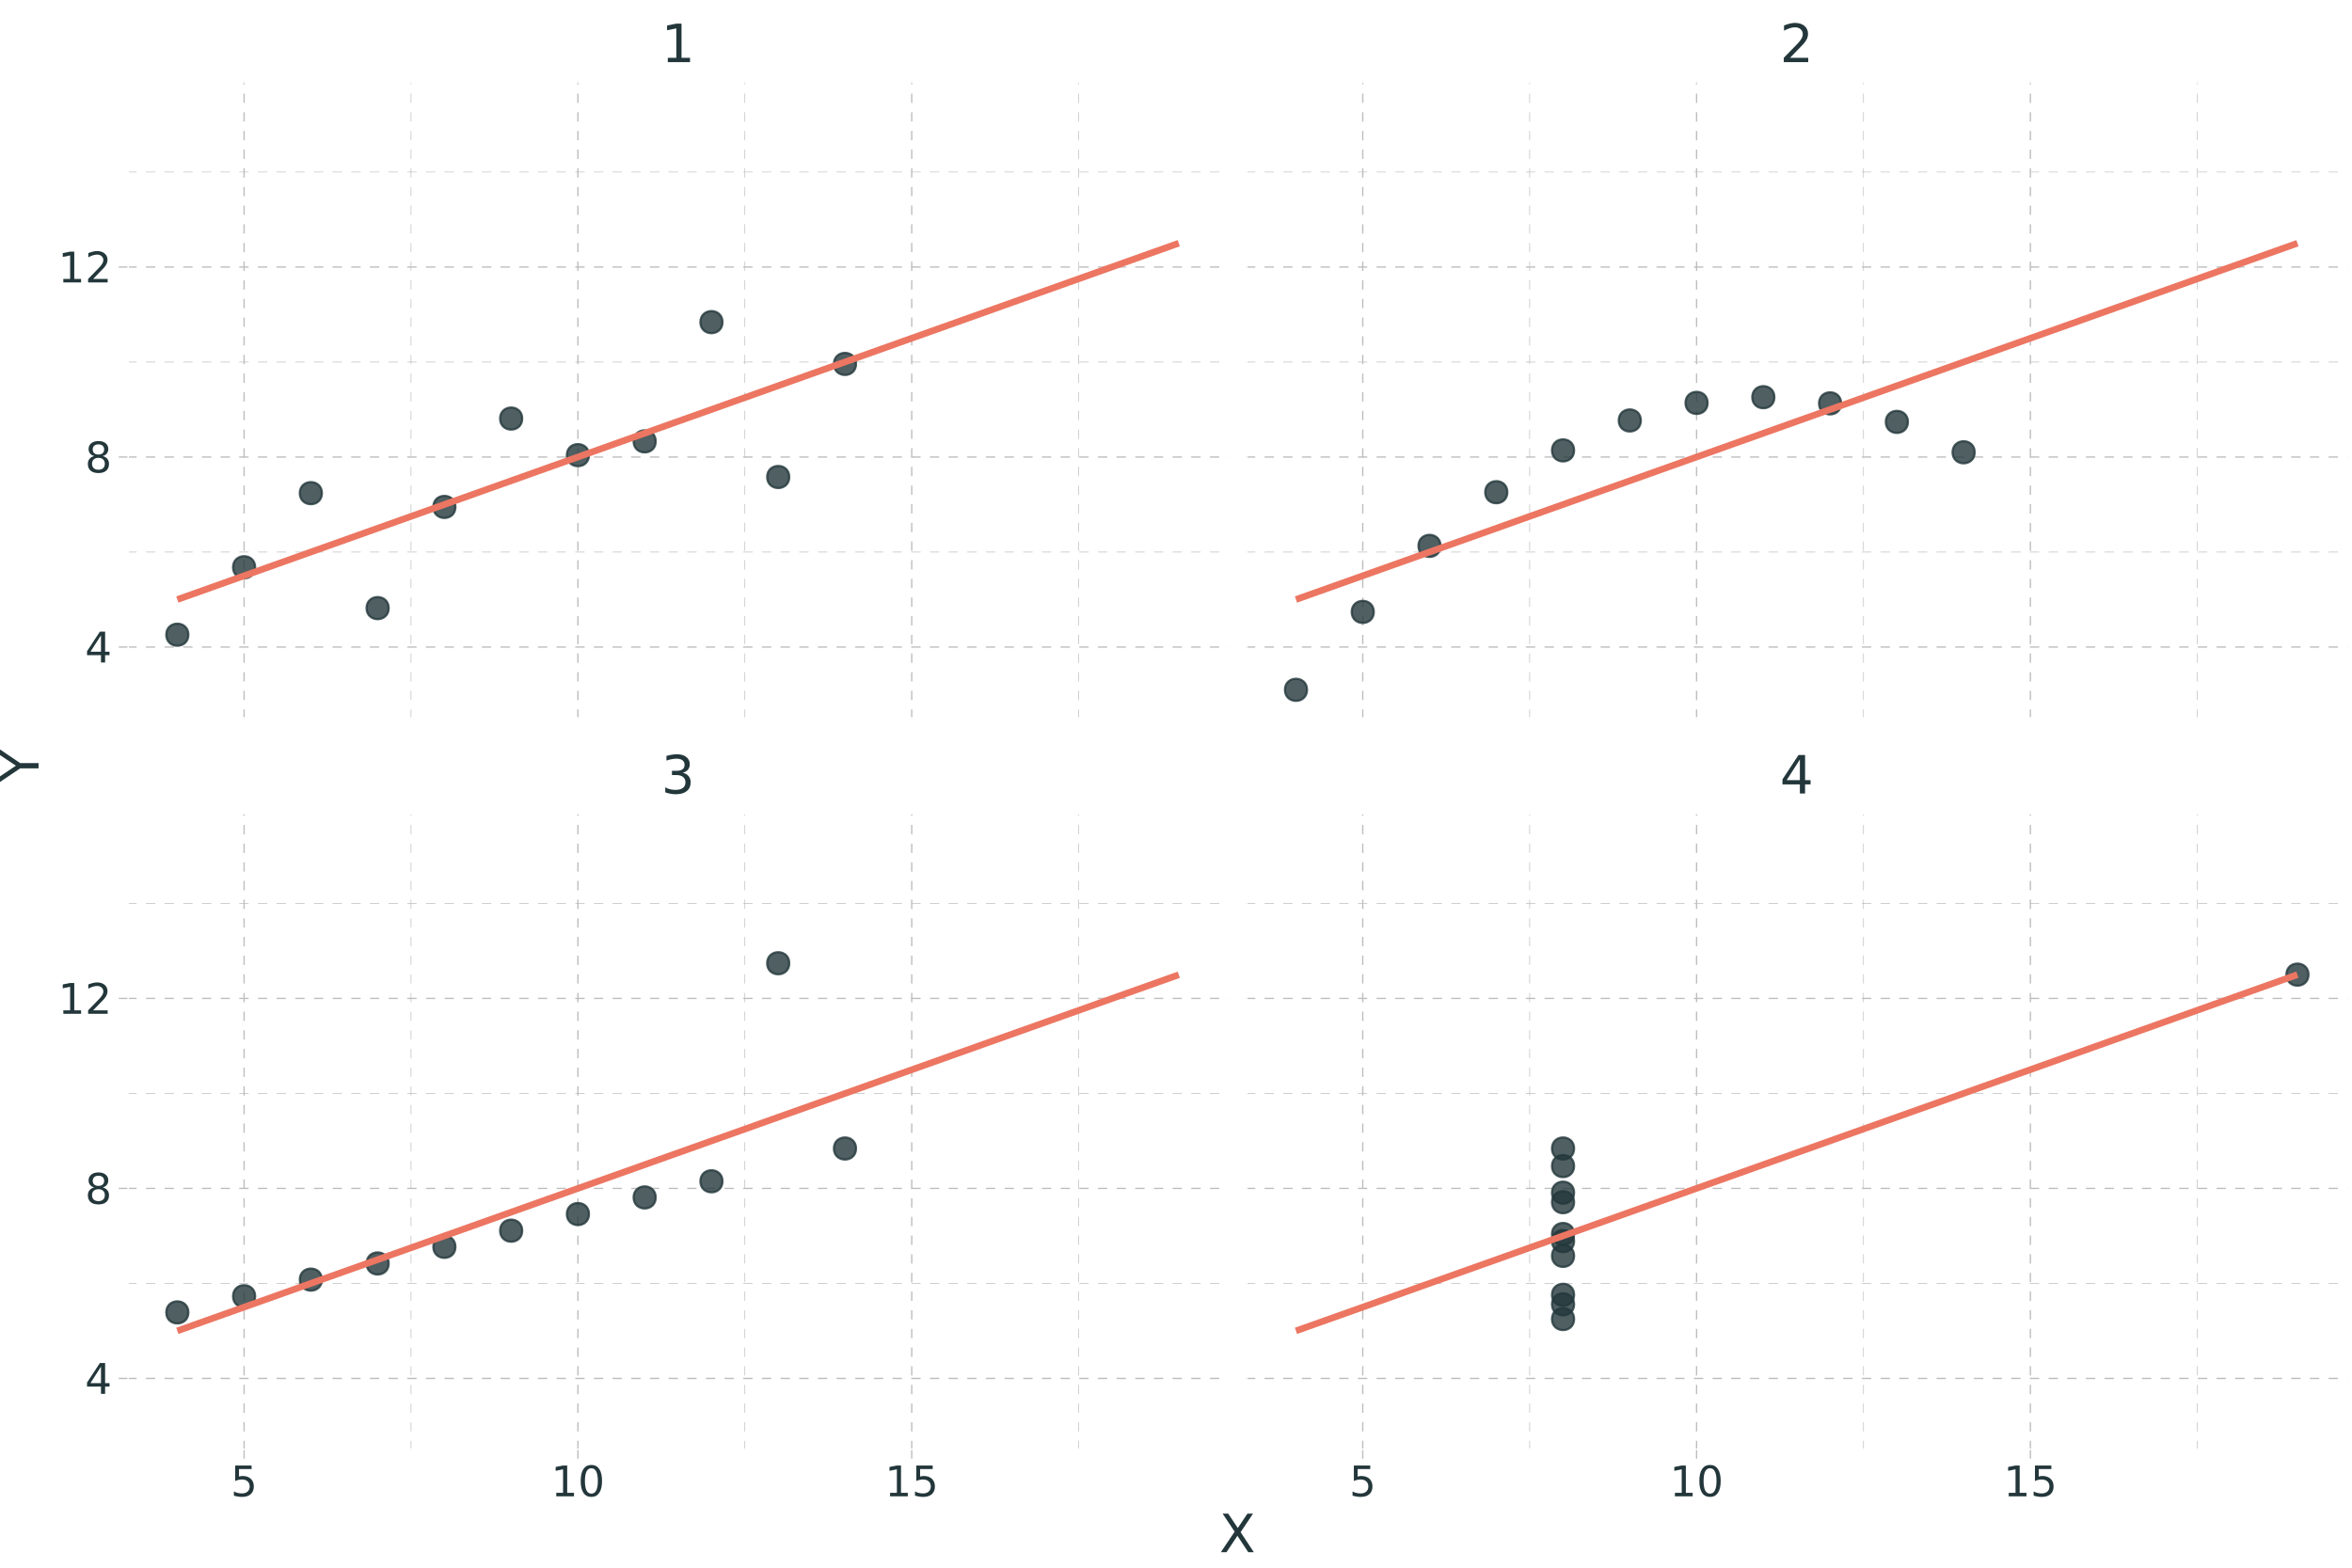 <?xml version="1.0" encoding="UTF-8"?>
<svg xmlns="http://www.w3.org/2000/svg" xmlns:xlink="http://www.w3.org/1999/xlink" width="756pt" height="504pt" viewBox="0 0 756 504" version="1.1">
<defs>
<g>
<symbol overflow="visible" id="glyph0-0">
<path style="stroke:none;" d="M 0.844 3 L 0.844 -11.984 L 9.344 -11.984 L 9.344 3 Z M 1.797 2.062 L 8.406 2.062 L 8.406 -11.031 L 1.797 -11.031 Z M 1.797 2.062 "/>
</symbol>
<symbol overflow="visible" id="glyph0-1">
<path style="stroke:none;" d="M 6.891 -6.688 C 7.703 -6.508 8.332 -6.148 8.781 -5.609 C 9.227 -5.066 9.453 -4.398 9.453 -3.609 C 9.453 -2.379 9.031 -1.43 8.188 -0.766 C 7.352 -0.098 6.16 0.234 4.609 0.234 C 4.086 0.234 3.551 0.18 3 0.078 C 2.445 -0.016 1.879 -0.164 1.297 -0.375 L 1.297 -2 C 1.766 -1.719 2.273 -1.508 2.828 -1.375 C 3.379 -1.238 3.957 -1.172 4.562 -1.172 C 5.613 -1.172 6.41 -1.379 6.953 -1.797 C 7.504 -2.211 7.781 -2.816 7.781 -3.609 C 7.781 -4.336 7.523 -4.906 7.016 -5.312 C 6.504 -5.727 5.789 -5.938 4.875 -5.938 L 3.438 -5.938 L 3.438 -7.312 L 4.953 -7.312 C 5.773 -7.312 6.406 -7.473 6.844 -7.797 C 7.281 -8.129 7.5 -8.609 7.5 -9.234 C 7.5 -9.867 7.27 -10.352 6.812 -10.688 C 6.363 -11.031 5.719 -11.203 4.875 -11.203 C 4.414 -11.203 3.922 -11.148 3.391 -11.047 C 2.867 -10.953 2.297 -10.801 1.672 -10.594 L 1.672 -12.094 C 2.305 -12.27 2.898 -12.398 3.453 -12.484 C 4.016 -12.578 4.539 -12.625 5.031 -12.625 C 6.301 -12.625 7.305 -12.332 8.047 -11.75 C 8.797 -11.164 9.172 -10.383 9.172 -9.406 C 9.172 -8.719 8.973 -8.133 8.578 -7.656 C 8.18 -7.188 7.617 -6.863 6.891 -6.688 Z M 6.891 -6.688 "/>
</symbol>
<symbol overflow="visible" id="glyph0-2">
<path style="stroke:none;" d="M 6.422 -10.938 L 2.188 -4.312 L 6.422 -4.312 Z M 5.984 -12.391 L 8.094 -12.391 L 8.094 -4.312 L 9.859 -4.312 L 9.859 -2.922 L 8.094 -2.922 L 8.094 0 L 6.422 0 L 6.422 -2.922 L 0.828 -2.922 L 0.828 -4.547 Z M 5.984 -12.391 "/>
</symbol>
<symbol overflow="visible" id="glyph0-3">
<path style="stroke:none;" d="M 2.109 -1.406 L 4.844 -1.406 L 4.844 -10.859 L 1.875 -10.266 L 1.875 -11.797 L 4.828 -12.391 L 6.516 -12.391 L 6.516 -1.406 L 9.25 -1.406 L 9.25 0 L 2.109 0 Z M 2.109 -1.406 "/>
</symbol>
<symbol overflow="visible" id="glyph0-4">
<path style="stroke:none;" d="M 3.266 -1.406 L 9.109 -1.406 L 9.109 0 L 1.25 0 L 1.25 -1.406 C 1.883 -2.07 2.75 -2.957 3.844 -4.062 C 4.945 -5.176 5.641 -5.891 5.922 -6.203 C 6.453 -6.805 6.82 -7.316 7.031 -7.734 C 7.25 -8.16 7.359 -8.57 7.359 -8.969 C 7.359 -9.633 7.129 -10.172 6.672 -10.578 C 6.211 -10.992 5.609 -11.203 4.859 -11.203 C 4.336 -11.203 3.785 -11.109 3.203 -10.922 C 2.617 -10.742 1.992 -10.473 1.328 -10.109 L 1.328 -11.797 C 2.004 -12.066 2.633 -12.27 3.219 -12.406 C 3.801 -12.551 4.336 -12.625 4.828 -12.625 C 6.109 -12.625 7.129 -12.301 7.891 -11.656 C 8.66 -11.008 9.047 -10.148 9.047 -9.078 C 9.047 -8.566 8.945 -8.082 8.75 -7.625 C 8.562 -7.176 8.219 -6.641 7.719 -6.016 C 7.582 -5.859 7.141 -5.395 6.391 -4.625 C 5.648 -3.863 4.609 -2.789 3.266 -1.406 Z M 3.266 -1.406 "/>
</symbol>
<symbol overflow="visible" id="glyph0-5">
<path style="stroke:none;" d="M 1.078 -12.391 L 2.875 -12.391 L 5.953 -7.781 L 9.047 -12.391 L 10.844 -12.391 L 6.859 -6.438 L 11.109 0 L 9.312 0 L 5.828 -5.266 L 2.312 0 L 0.5 0 L 4.938 -6.609 Z M 1.078 -12.391 "/>
</symbol>
<symbol overflow="visible" id="glyph1-0">
<path style="stroke:none;" d="M 0.672 2.406 L 0.672 -9.578 L 7.469 -9.578 L 7.469 2.406 Z M 1.438 1.641 L 6.719 1.641 L 6.719 -8.828 L 1.438 -8.828 Z M 1.438 1.641 "/>
</symbol>
<symbol overflow="visible" id="glyph1-1">
<path style="stroke:none;" d="M 1.469 -9.906 L 6.734 -9.906 L 6.734 -8.781 L 2.688 -8.781 L 2.688 -6.359 C 2.883 -6.422 3.082 -6.469 3.281 -6.5 C 3.477 -6.531 3.672 -6.547 3.859 -6.547 C 4.961 -6.547 5.836 -6.242 6.484 -5.641 C 7.129 -5.035 7.453 -4.211 7.453 -3.172 C 7.453 -2.109 7.117 -1.281 6.453 -0.688 C 5.797 -0.102 4.863 0.188 3.656 0.188 C 3.238 0.188 2.812 0.148 2.375 0.078 C 1.945 0.016 1.504 -0.086 1.047 -0.234 L 1.047 -1.578 C 1.441 -1.359 1.852 -1.195 2.281 -1.094 C 2.707 -0.988 3.156 -0.938 3.625 -0.938 C 4.395 -0.938 5.004 -1.133 5.453 -1.531 C 5.898 -1.938 6.125 -2.484 6.125 -3.172 C 6.125 -3.867 5.898 -4.414 5.453 -4.812 C 5.004 -5.219 4.395 -5.422 3.625 -5.422 C 3.27 -5.422 2.914 -5.379 2.562 -5.297 C 2.207 -5.223 1.844 -5.102 1.469 -4.938 Z M 1.469 -9.906 "/>
</symbol>
<symbol overflow="visible" id="glyph1-2">
<path style="stroke:none;" d="M 1.688 -1.125 L 3.875 -1.125 L 3.875 -8.688 L 1.5 -8.203 L 1.5 -9.438 L 3.859 -9.906 L 5.203 -9.906 L 5.203 -1.125 L 7.391 -1.125 L 7.391 0 L 1.688 0 Z M 1.688 -1.125 "/>
</symbol>
<symbol overflow="visible" id="glyph1-3">
<path style="stroke:none;" d="M 4.328 -9.031 C 3.629 -9.031 3.109 -8.688 2.766 -8 C 2.422 -7.32 2.25 -6.301 2.25 -4.938 C 2.25 -3.582 2.422 -2.566 2.766 -1.891 C 3.109 -1.211 3.629 -0.875 4.328 -0.875 C 5.016 -0.875 5.531 -1.211 5.875 -1.891 C 6.227 -2.566 6.406 -3.582 6.406 -4.938 C 6.406 -6.301 6.227 -7.32 5.875 -8 C 5.531 -8.688 5.016 -9.031 4.328 -9.031 Z M 4.328 -10.094 C 5.43 -10.094 6.273 -9.648 6.859 -8.766 C 7.453 -7.891 7.75 -6.613 7.75 -4.938 C 7.75 -3.27 7.453 -2 6.859 -1.125 C 6.273 -0.25 5.43 0.188 4.328 0.188 C 3.211 0.188 2.359 -0.25 1.766 -1.125 C 1.18 -2 0.891 -3.27 0.891 -4.938 C 0.891 -6.613 1.18 -7.891 1.766 -8.766 C 2.359 -9.648 3.211 -10.094 4.328 -10.094 Z M 4.328 -10.094 "/>
</symbol>
<symbol overflow="visible" id="glyph1-4">
<path style="stroke:none;" d="M 5.141 -8.734 L 1.75 -3.453 L 5.141 -3.453 Z M 4.781 -9.906 L 6.469 -9.906 L 6.469 -3.453 L 7.891 -3.453 L 7.891 -2.344 L 6.469 -2.344 L 6.469 0 L 5.141 0 L 5.141 -2.344 L 0.656 -2.344 L 0.656 -3.625 Z M 4.781 -9.906 "/>
</symbol>
<symbol overflow="visible" id="glyph1-5">
<path style="stroke:none;" d="M 4.328 -4.703 C 3.68 -4.703 3.176 -4.531 2.812 -4.188 C 2.445 -3.852 2.266 -3.383 2.266 -2.781 C 2.266 -2.188 2.445 -1.719 2.812 -1.375 C 3.176 -1.039 3.68 -0.875 4.328 -0.875 C 4.961 -0.875 5.461 -1.039 5.828 -1.375 C 6.191 -1.719 6.375 -2.188 6.375 -2.781 C 6.375 -3.383 6.191 -3.852 5.828 -4.188 C 5.461 -4.531 4.961 -4.703 4.328 -4.703 Z M 2.984 -5.281 C 2.41 -5.414 1.961 -5.68 1.641 -6.078 C 1.316 -6.473 1.156 -6.953 1.156 -7.516 C 1.156 -8.305 1.438 -8.93 2 -9.391 C 2.562 -9.859 3.336 -10.094 4.328 -10.094 C 5.305 -10.094 6.078 -9.859 6.641 -9.391 C 7.203 -8.93 7.484 -8.305 7.484 -7.516 C 7.484 -6.953 7.32 -6.473 7 -6.078 C 6.688 -5.68 6.242 -5.414 5.672 -5.281 C 6.316 -5.125 6.816 -4.828 7.172 -4.391 C 7.535 -3.953 7.719 -3.414 7.719 -2.781 C 7.719 -1.82 7.422 -1.086 6.828 -0.578 C 6.242 -0.066 5.41 0.188 4.328 0.188 C 3.234 0.188 2.391 -0.066 1.797 -0.578 C 1.211 -1.086 0.922 -1.82 0.922 -2.781 C 0.922 -3.414 1.102 -3.953 1.469 -4.391 C 1.832 -4.828 2.336 -5.125 2.984 -5.281 Z M 2.484 -7.391 C 2.484 -6.879 2.645 -6.477 2.969 -6.188 C 3.289 -5.906 3.742 -5.766 4.328 -5.766 C 4.898 -5.766 5.348 -5.906 5.672 -6.188 C 5.992 -6.477 6.156 -6.879 6.156 -7.391 C 6.156 -7.91 5.992 -8.312 5.672 -8.594 C 5.348 -8.883 4.898 -9.031 4.328 -9.031 C 3.742 -9.031 3.289 -8.883 2.969 -8.594 C 2.645 -8.312 2.484 -7.91 2.484 -7.391 Z M 2.484 -7.391 "/>
</symbol>
<symbol overflow="visible" id="glyph1-6">
<path style="stroke:none;" d="M 2.609 -1.125 L 7.281 -1.125 L 7.281 0 L 1 0 L 1 -1.125 C 1.508 -1.656 2.203 -2.363 3.078 -3.25 C 3.953 -4.133 4.504 -4.707 4.734 -4.969 C 5.16 -5.445 5.457 -5.852 5.625 -6.188 C 5.801 -6.52 5.891 -6.848 5.891 -7.172 C 5.891 -7.703 5.703 -8.129 5.328 -8.453 C 4.961 -8.785 4.484 -8.953 3.891 -8.953 C 3.473 -8.953 3.031 -8.879 2.562 -8.734 C 2.094 -8.586 1.594 -8.367 1.062 -8.078 L 1.062 -9.438 C 1.602 -9.645 2.109 -9.805 2.578 -9.922 C 3.047 -10.035 3.473 -10.094 3.859 -10.094 C 4.891 -10.094 5.707 -9.832 6.312 -9.312 C 6.926 -8.801 7.234 -8.117 7.234 -7.266 C 7.234 -6.859 7.156 -6.473 7 -6.109 C 6.852 -5.742 6.578 -5.312 6.172 -4.812 C 6.055 -4.688 5.703 -4.316 5.109 -3.703 C 4.523 -3.086 3.691 -2.227 2.609 -1.125 Z M 2.609 -1.125 "/>
</symbol>
<symbol overflow="visible" id="glyph2-0">
<path style="stroke:none;" d="M 3 -0.844 L -11.984 -0.844 L -11.984 -9.344 L 3 -9.344 Z M 2.062 -1.797 L 2.062 -8.406 L -11.031 -8.406 L -11.031 -1.797 Z M 2.062 -1.797 "/>
</symbol>
<symbol overflow="visible" id="glyph2-1">
<path style="stroke:none;" d="M -12.391 0.031 L -12.391 -1.766 L -7.297 -5.203 L -12.391 -8.609 L -12.391 -10.422 L -5.906 -6.031 L 0 -6.031 L 0 -4.344 L -5.906 -4.344 Z M -12.391 0.031 "/>
</symbol>
</g>
<clipPath id="clip1">
  <path d="M 40.906 26.137 L 394.992 26.137 L 394.992 231.09 L 40.906 231.09 Z M 40.906 26.137 "/>
</clipPath>
<clipPath id="clip2">
  <path d="M 40.906 177 L 394.992 177 L 394.992 178 L 40.906 178 Z M 40.906 177 "/>
</clipPath>
<clipPath id="clip3">
  <path d="M 40.906 116 L 394.992 116 L 394.992 117 L 40.906 117 Z M 40.906 116 "/>
</clipPath>
<clipPath id="clip4">
  <path d="M 40.906 55 L 394.992 55 L 394.992 56 L 40.906 56 Z M 40.906 55 "/>
</clipPath>
<clipPath id="clip5">
  <path d="M 132 26.137 L 133 26.137 L 133 231.09 L 132 231.09 Z M 132 26.137 "/>
</clipPath>
<clipPath id="clip6">
  <path d="M 239 26.137 L 240 26.137 L 240 231.09 L 239 231.09 Z M 239 26.137 "/>
</clipPath>
<clipPath id="clip7">
  <path d="M 346 26.137 L 347 26.137 L 347 231.09 L 346 231.09 Z M 346 26.137 "/>
</clipPath>
<clipPath id="clip8">
  <path d="M 40.906 207 L 394.992 207 L 394.992 209 L 40.906 209 Z M 40.906 207 "/>
</clipPath>
<clipPath id="clip9">
  <path d="M 40.906 146 L 394.992 146 L 394.992 148 L 40.906 148 Z M 40.906 146 "/>
</clipPath>
<clipPath id="clip10">
  <path d="M 40.906 85 L 394.992 85 L 394.992 87 L 40.906 87 Z M 40.906 85 "/>
</clipPath>
<clipPath id="clip11">
  <path d="M 78 26.137 L 79 26.137 L 79 231.09 L 78 231.09 Z M 78 26.137 "/>
</clipPath>
<clipPath id="clip12">
  <path d="M 185 26.137 L 186 26.137 L 186 231.09 L 185 231.09 Z M 185 26.137 "/>
</clipPath>
<clipPath id="clip13">
  <path d="M 292 26.137 L 294 26.137 L 294 231.09 L 292 231.09 Z M 292 26.137 "/>
</clipPath>
<clipPath id="clip14">
  <path d="M 40.906 26.137 L 394.992 26.137 L 394.992 231.09 L 40.906 231.09 Z M 40.906 26.137 "/>
</clipPath>
<clipPath id="clip15">
  <path d="M 40.906 261.266 L 394.992 261.266 L 394.992 466.219 L 40.906 466.219 Z M 40.906 261.266 "/>
</clipPath>
<clipPath id="clip16">
  <path d="M 40.906 412 L 394.992 412 L 394.992 413 L 40.906 413 Z M 40.906 412 "/>
</clipPath>
<clipPath id="clip17">
  <path d="M 40.906 351 L 394.992 351 L 394.992 352 L 40.906 352 Z M 40.906 351 "/>
</clipPath>
<clipPath id="clip18">
  <path d="M 40.906 290 L 394.992 290 L 394.992 291 L 40.906 291 Z M 40.906 290 "/>
</clipPath>
<clipPath id="clip19">
  <path d="M 132 261.266 L 133 261.266 L 133 466.219 L 132 466.219 Z M 132 261.266 "/>
</clipPath>
<clipPath id="clip20">
  <path d="M 239 261.266 L 240 261.266 L 240 466.219 L 239 466.219 Z M 239 261.266 "/>
</clipPath>
<clipPath id="clip21">
  <path d="M 346 261.266 L 347 261.266 L 347 466.219 L 346 466.219 Z M 346 261.266 "/>
</clipPath>
<clipPath id="clip22">
  <path d="M 40.906 442 L 394.992 442 L 394.992 444 L 40.906 444 Z M 40.906 442 "/>
</clipPath>
<clipPath id="clip23">
  <path d="M 40.906 381 L 394.992 381 L 394.992 383 L 40.906 383 Z M 40.906 381 "/>
</clipPath>
<clipPath id="clip24">
  <path d="M 40.906 320 L 394.992 320 L 394.992 322 L 40.906 322 Z M 40.906 320 "/>
</clipPath>
<clipPath id="clip25">
  <path d="M 78 261.266 L 79 261.266 L 79 466.219 L 78 466.219 Z M 78 261.266 "/>
</clipPath>
<clipPath id="clip26">
  <path d="M 185 261.266 L 186 261.266 L 186 466.219 L 185 466.219 Z M 185 261.266 "/>
</clipPath>
<clipPath id="clip27">
  <path d="M 292 261.266 L 294 261.266 L 294 466.219 L 292 466.219 Z M 292 261.266 "/>
</clipPath>
<clipPath id="clip28">
  <path d="M 40.906 261.266 L 394.992 261.266 L 394.992 466.219 L 40.906 466.219 Z M 40.906 261.266 "/>
</clipPath>
<clipPath id="clip29">
  <path d="M 400.473 26.137 L 754.559 26.137 L 754.559 231.09 L 400.473 231.09 Z M 400.473 26.137 "/>
</clipPath>
<clipPath id="clip30">
  <path d="M 400.473 177 L 754.559 177 L 754.559 178 L 400.473 178 Z M 400.473 177 "/>
</clipPath>
<clipPath id="clip31">
  <path d="M 400.473 116 L 754.559 116 L 754.559 117 L 400.473 117 Z M 400.473 116 "/>
</clipPath>
<clipPath id="clip32">
  <path d="M 400.473 55 L 754.559 55 L 754.559 56 L 400.473 56 Z M 400.473 55 "/>
</clipPath>
<clipPath id="clip33">
  <path d="M 491 26.137 L 492 26.137 L 492 231.09 L 491 231.09 Z M 491 26.137 "/>
</clipPath>
<clipPath id="clip34">
  <path d="M 598 26.137 L 600 26.137 L 600 231.09 L 598 231.09 Z M 598 26.137 "/>
</clipPath>
<clipPath id="clip35">
  <path d="M 706 26.137 L 707 26.137 L 707 231.09 L 706 231.09 Z M 706 26.137 "/>
</clipPath>
<clipPath id="clip36">
  <path d="M 400.473 207 L 754.559 207 L 754.559 209 L 400.473 209 Z M 400.473 207 "/>
</clipPath>
<clipPath id="clip37">
  <path d="M 400.473 146 L 754.559 146 L 754.559 148 L 400.473 148 Z M 400.473 146 "/>
</clipPath>
<clipPath id="clip38">
  <path d="M 400.473 85 L 754.559 85 L 754.559 87 L 400.473 87 Z M 400.473 85 "/>
</clipPath>
<clipPath id="clip39">
  <path d="M 437 26.137 L 439 26.137 L 439 231.09 L 437 231.09 Z M 437 26.137 "/>
</clipPath>
<clipPath id="clip40">
  <path d="M 545 26.137 L 546 26.137 L 546 231.09 L 545 231.09 Z M 545 26.137 "/>
</clipPath>
<clipPath id="clip41">
  <path d="M 652 26.137 L 653 26.137 L 653 231.09 L 652 231.09 Z M 652 26.137 "/>
</clipPath>
<clipPath id="clip42">
  <path d="M 400.473 26.137 L 754.559 26.137 L 754.559 231.09 L 400.473 231.09 Z M 400.473 26.137 "/>
</clipPath>
<clipPath id="clip43">
  <path d="M 400.473 261.266 L 754.559 261.266 L 754.559 466.219 L 400.473 466.219 Z M 400.473 261.266 "/>
</clipPath>
<clipPath id="clip44">
  <path d="M 400.473 412 L 754.559 412 L 754.559 413 L 400.473 413 Z M 400.473 412 "/>
</clipPath>
<clipPath id="clip45">
  <path d="M 400.473 351 L 754.559 351 L 754.559 352 L 400.473 352 Z M 400.473 351 "/>
</clipPath>
<clipPath id="clip46">
  <path d="M 400.473 290 L 754.559 290 L 754.559 291 L 400.473 291 Z M 400.473 290 "/>
</clipPath>
<clipPath id="clip47">
  <path d="M 491 261.266 L 492 261.266 L 492 466.219 L 491 466.219 Z M 491 261.266 "/>
</clipPath>
<clipPath id="clip48">
  <path d="M 598 261.266 L 600 261.266 L 600 466.219 L 598 466.219 Z M 598 261.266 "/>
</clipPath>
<clipPath id="clip49">
  <path d="M 706 261.266 L 707 261.266 L 707 466.219 L 706 466.219 Z M 706 261.266 "/>
</clipPath>
<clipPath id="clip50">
  <path d="M 400.473 442 L 754.559 442 L 754.559 444 L 400.473 444 Z M 400.473 442 "/>
</clipPath>
<clipPath id="clip51">
  <path d="M 400.473 381 L 754.559 381 L 754.559 383 L 400.473 383 Z M 400.473 381 "/>
</clipPath>
<clipPath id="clip52">
  <path d="M 400.473 320 L 754.559 320 L 754.559 322 L 400.473 322 Z M 400.473 320 "/>
</clipPath>
<clipPath id="clip53">
  <path d="M 437 261.266 L 439 261.266 L 439 466.219 L 437 466.219 Z M 437 261.266 "/>
</clipPath>
<clipPath id="clip54">
  <path d="M 545 261.266 L 546 261.266 L 546 466.219 L 545 466.219 Z M 545 261.266 "/>
</clipPath>
<clipPath id="clip55">
  <path d="M 652 261.266 L 653 261.266 L 653 466.219 L 652 466.219 Z M 652 261.266 "/>
</clipPath>
<clipPath id="clip56">
  <path d="M 400.473 261.266 L 754.559 261.266 L 754.559 466.219 L 400.473 466.219 Z M 400.473 261.266 "/>
</clipPath>
</defs>
<g id="surface164">
<rect x="0" y="0" width="756" height="504" style="fill:rgb(100%,100%,100%);fill-opacity:1;stroke:none;"/>
<rect x="0" y="0" width="756" height="504" style="fill:rgb(100%,100%,100%);fill-opacity:1;stroke:none;"/>
<g clip-path="url(#clip1)" clip-rule="nonzero">
<path style="fill:none;stroke-width:1.067;stroke-linecap:round;stroke-linejoin:round;stroke:rgb(100%,100%,100%);stroke-opacity:1;stroke-miterlimit:10;" d="M 40.906 231.09 L 394.992 231.09 L 394.992 26.137 L 40.906 26.137 Z M 40.906 231.09 "/>
</g>
<g clip-path="url(#clip2)" clip-rule="nonzero">
<path style="fill:none;stroke-width:0.213;stroke-linecap:butt;stroke-linejoin:round;stroke:rgb(74.51%,74.51%,74.51%);stroke-opacity:1;stroke-dasharray:3,3;stroke-miterlimit:10;" d="M 40.906 177.48 L 394.992 177.48 "/>
</g>
<g clip-path="url(#clip3)" clip-rule="nonzero">
<path style="fill:none;stroke-width:0.213;stroke-linecap:butt;stroke-linejoin:round;stroke:rgb(74.51%,74.51%,74.51%);stroke-opacity:1;stroke-dasharray:3,3;stroke-miterlimit:10;" d="M 40.906 116.391 L 394.992 116.391 "/>
</g>
<g clip-path="url(#clip4)" clip-rule="nonzero">
<path style="fill:none;stroke-width:0.213;stroke-linecap:butt;stroke-linejoin:round;stroke:rgb(74.51%,74.51%,74.51%);stroke-opacity:1;stroke-dasharray:3,3;stroke-miterlimit:10;" d="M 40.906 55.301 L 394.992 55.301 "/>
</g>
<g clip-path="url(#clip5)" clip-rule="nonzero">
<path style="fill:none;stroke-width:0.213;stroke-linecap:butt;stroke-linejoin:round;stroke:rgb(74.51%,74.51%,74.51%);stroke-opacity:1;stroke-dasharray:3,3;stroke-miterlimit:10;" d="M 132.109 231.09 L 132.109 26.137 "/>
</g>
<g clip-path="url(#clip6)" clip-rule="nonzero">
<path style="fill:none;stroke-width:0.213;stroke-linecap:butt;stroke-linejoin:round;stroke:rgb(74.51%,74.51%,74.51%);stroke-opacity:1;stroke-dasharray:3,3;stroke-miterlimit:10;" d="M 239.41 231.09 L 239.41 26.137 "/>
</g>
<g clip-path="url(#clip7)" clip-rule="nonzero">
<path style="fill:none;stroke-width:0.213;stroke-linecap:butt;stroke-linejoin:round;stroke:rgb(74.51%,74.51%,74.51%);stroke-opacity:1;stroke-dasharray:3,3;stroke-miterlimit:10;" d="M 346.707 231.09 L 346.707 26.137 "/>
</g>
<g clip-path="url(#clip8)" clip-rule="nonzero">
<path style="fill:none;stroke-width:0.427;stroke-linecap:butt;stroke-linejoin:round;stroke:rgb(74.51%,74.51%,74.51%);stroke-opacity:1;stroke-dasharray:3,3;stroke-miterlimit:10;" d="M 40.906 208.027 L 394.992 208.027 "/>
</g>
<g clip-path="url(#clip9)" clip-rule="nonzero">
<path style="fill:none;stroke-width:0.427;stroke-linecap:butt;stroke-linejoin:round;stroke:rgb(74.51%,74.51%,74.51%);stroke-opacity:1;stroke-dasharray:3,3;stroke-miterlimit:10;" d="M 40.906 146.938 L 394.992 146.938 "/>
</g>
<g clip-path="url(#clip10)" clip-rule="nonzero">
<path style="fill:none;stroke-width:0.427;stroke-linecap:butt;stroke-linejoin:round;stroke:rgb(74.51%,74.51%,74.51%);stroke-opacity:1;stroke-dasharray:3,3;stroke-miterlimit:10;" d="M 40.906 85.848 L 394.992 85.848 "/>
</g>
<g clip-path="url(#clip11)" clip-rule="nonzero">
<path style="fill:none;stroke-width:0.427;stroke-linecap:butt;stroke-linejoin:round;stroke:rgb(74.51%,74.51%,74.51%);stroke-opacity:1;stroke-dasharray:3,3;stroke-miterlimit:10;" d="M 78.461 231.09 L 78.461 26.137 "/>
</g>
<g clip-path="url(#clip12)" clip-rule="nonzero">
<path style="fill:none;stroke-width:0.427;stroke-linecap:butt;stroke-linejoin:round;stroke:rgb(74.51%,74.51%,74.51%);stroke-opacity:1;stroke-dasharray:3,3;stroke-miterlimit:10;" d="M 185.762 231.09 L 185.762 26.137 "/>
</g>
<g clip-path="url(#clip13)" clip-rule="nonzero">
<path style="fill:none;stroke-width:0.427;stroke-linecap:butt;stroke-linejoin:round;stroke:rgb(74.51%,74.51%,74.51%);stroke-opacity:1;stroke-dasharray:3,3;stroke-miterlimit:10;" d="M 293.059 231.09 L 293.059 26.137 "/>
</g>
<path style="fill-rule:nonzero;fill:rgb(13.725%,21.569%,23.137%);fill-opacity:0.8;stroke-width:0.709;stroke-linecap:round;stroke-linejoin:round;stroke:rgb(13.725%,21.569%,23.137%);stroke-opacity:0.8;stroke-miterlimit:10;" d="M 189.316 146.324 C 189.316 151.066 182.203 151.066 182.203 146.324 C 182.203 141.586 189.316 141.586 189.316 146.324 "/>
<path style="fill-rule:nonzero;fill:rgb(13.725%,21.569%,23.137%);fill-opacity:0.8;stroke-width:0.709;stroke-linecap:round;stroke-linejoin:round;stroke:rgb(13.725%,21.569%,23.137%);stroke-opacity:0.8;stroke-miterlimit:10;" d="M 146.395 162.973 C 146.395 167.715 139.285 167.715 139.285 162.973 C 139.285 158.234 146.395 158.234 146.395 162.973 "/>
<path style="fill-rule:nonzero;fill:rgb(13.725%,21.569%,23.137%);fill-opacity:0.8;stroke-width:0.709;stroke-linecap:round;stroke-linejoin:round;stroke:rgb(13.725%,21.569%,23.137%);stroke-opacity:0.8;stroke-miterlimit:10;" d="M 253.695 153.352 C 253.695 158.09 246.586 158.09 246.586 153.352 C 246.586 148.609 253.695 148.609 253.695 153.352 "/>
<path style="fill-rule:nonzero;fill:rgb(13.725%,21.569%,23.137%);fill-opacity:0.8;stroke-width:0.709;stroke-linecap:round;stroke-linejoin:round;stroke:rgb(13.725%,21.569%,23.137%);stroke-opacity:0.8;stroke-miterlimit:10;" d="M 167.855 134.566 C 167.855 139.305 160.746 139.305 160.746 134.566 C 160.746 129.824 167.855 129.824 167.855 134.566 "/>
<path style="fill-rule:nonzero;fill:rgb(13.725%,21.569%,23.137%);fill-opacity:0.8;stroke-width:0.709;stroke-linecap:round;stroke-linejoin:round;stroke:rgb(13.725%,21.569%,23.137%);stroke-opacity:0.8;stroke-miterlimit:10;" d="M 210.773 141.898 C 210.773 146.637 203.664 146.637 203.664 141.898 C 203.664 137.156 210.773 137.156 210.773 141.898 "/>
<path style="fill-rule:nonzero;fill:rgb(13.725%,21.569%,23.137%);fill-opacity:0.8;stroke-width:0.709;stroke-linecap:round;stroke-linejoin:round;stroke:rgb(13.725%,21.569%,23.137%);stroke-opacity:0.8;stroke-miterlimit:10;" d="M 275.156 117.004 C 275.156 121.742 268.043 121.742 268.043 117.004 C 268.043 112.262 275.156 112.262 275.156 117.004 "/>
<path style="fill-rule:nonzero;fill:rgb(13.725%,21.569%,23.137%);fill-opacity:0.8;stroke-width:0.709;stroke-linecap:round;stroke-linejoin:round;stroke:rgb(13.725%,21.569%,23.137%);stroke-opacity:0.8;stroke-miterlimit:10;" d="M 103.477 158.543 C 103.477 163.285 96.363 163.285 96.363 158.543 C 96.363 153.805 103.477 153.805 103.477 158.543 "/>
<path style="fill-rule:nonzero;fill:rgb(13.725%,21.569%,23.137%);fill-opacity:0.8;stroke-width:0.709;stroke-linecap:round;stroke-linejoin:round;stroke:rgb(13.725%,21.569%,23.137%);stroke-opacity:0.8;stroke-miterlimit:10;" d="M 60.555 204.055 C 60.555 208.797 53.445 208.797 53.445 204.055 C 53.445 199.316 60.555 199.316 60.555 204.055 "/>
<path style="fill-rule:nonzero;fill:rgb(13.725%,21.569%,23.137%);fill-opacity:0.8;stroke-width:0.709;stroke-linecap:round;stroke-linejoin:round;stroke:rgb(13.725%,21.569%,23.137%);stroke-opacity:0.8;stroke-miterlimit:10;" d="M 232.234 103.562 C 232.234 108.305 225.125 108.305 225.125 103.562 C 225.125 98.824 232.234 98.824 232.234 103.562 "/>
<path style="fill-rule:nonzero;fill:rgb(13.725%,21.569%,23.137%);fill-opacity:0.8;stroke-width:0.709;stroke-linecap:round;stroke-linejoin:round;stroke:rgb(13.725%,21.569%,23.137%);stroke-opacity:0.8;stroke-miterlimit:10;" d="M 124.938 195.504 C 124.938 200.242 117.824 200.242 117.824 195.504 C 117.824 190.762 124.938 190.762 124.938 195.504 "/>
<path style="fill-rule:nonzero;fill:rgb(13.725%,21.569%,23.137%);fill-opacity:0.8;stroke-width:0.709;stroke-linecap:round;stroke-linejoin:round;stroke:rgb(13.725%,21.569%,23.137%);stroke-opacity:0.8;stroke-miterlimit:10;" d="M 82.016 182.371 C 82.016 187.109 74.906 187.109 74.906 182.371 C 74.906 177.629 82.016 177.629 82.016 182.371 "/>
<path style="fill:none;stroke-width:2.134;stroke-linecap:butt;stroke-linejoin:round;stroke:rgb(92.549%,46.275%,38.431%);stroke-opacity:1;stroke-miterlimit:10;" d="M 57 192.746 L 65.148 189.848 L 69.227 188.398 L 73.301 186.945 L 85.523 182.598 L 89.598 181.145 L 101.82 176.797 L 105.898 175.344 L 118.121 170.996 L 122.195 169.543 L 134.418 165.195 L 138.492 163.742 L 142.57 162.293 L 150.719 159.395 L 154.793 157.941 L 167.016 153.594 L 171.09 152.141 L 175.164 150.691 L 179.242 149.242 L 183.316 147.793 L 187.391 146.34 L 199.613 141.992 L 203.688 140.539 L 211.836 137.641 L 215.914 136.191 L 219.988 134.738 L 232.211 130.391 L 236.285 128.938 L 248.508 124.59 L 252.586 123.137 L 264.809 118.789 L 268.883 117.336 L 285.18 111.539 L 289.258 110.086 L 301.48 105.738 L 305.555 104.285 L 317.777 99.938 L 321.852 98.484 L 325.93 97.035 L 334.078 94.137 L 338.152 92.684 L 350.375 88.336 L 354.449 86.883 L 358.523 85.434 L 362.602 83.984 L 366.676 82.535 L 370.75 81.082 L 378.898 78.184 "/>
<g clip-path="url(#clip14)" clip-rule="nonzero">
<path style="fill:none;stroke-width:1.067;stroke-linecap:round;stroke-linejoin:round;stroke:rgb(100%,100%,100%);stroke-opacity:1;stroke-miterlimit:10;" d="M 40.906 231.09 L 394.992 231.09 L 394.992 26.137 L 40.906 26.137 Z M 40.906 231.09 "/>
</g>
<g clip-path="url(#clip15)" clip-rule="nonzero">
<path style="fill:none;stroke-width:1.067;stroke-linecap:round;stroke-linejoin:round;stroke:rgb(100%,100%,100%);stroke-opacity:1;stroke-miterlimit:10;" d="M 40.906 466.215 L 394.992 466.215 L 394.992 261.262 L 40.906 261.262 Z M 40.906 466.215 "/>
</g>
<g clip-path="url(#clip16)" clip-rule="nonzero">
<path style="fill:none;stroke-width:0.213;stroke-linecap:butt;stroke-linejoin:round;stroke:rgb(74.51%,74.51%,74.51%);stroke-opacity:1;stroke-dasharray:3,3;stroke-miterlimit:10;" d="M 40.906 412.609 L 394.992 412.609 "/>
</g>
<g clip-path="url(#clip17)" clip-rule="nonzero">
<path style="fill:none;stroke-width:0.213;stroke-linecap:butt;stroke-linejoin:round;stroke:rgb(74.51%,74.51%,74.51%);stroke-opacity:1;stroke-dasharray:3,3;stroke-miterlimit:10;" d="M 40.906 351.52 L 394.992 351.52 "/>
</g>
<g clip-path="url(#clip18)" clip-rule="nonzero">
<path style="fill:none;stroke-width:0.213;stroke-linecap:butt;stroke-linejoin:round;stroke:rgb(74.51%,74.51%,74.51%);stroke-opacity:1;stroke-dasharray:3,3;stroke-miterlimit:10;" d="M 40.906 290.43 L 394.992 290.43 "/>
</g>
<g clip-path="url(#clip19)" clip-rule="nonzero">
<path style="fill:none;stroke-width:0.213;stroke-linecap:butt;stroke-linejoin:round;stroke:rgb(74.51%,74.51%,74.51%);stroke-opacity:1;stroke-dasharray:3,3;stroke-miterlimit:10;" d="M 132.109 466.215 L 132.109 261.266 "/>
</g>
<g clip-path="url(#clip20)" clip-rule="nonzero">
<path style="fill:none;stroke-width:0.213;stroke-linecap:butt;stroke-linejoin:round;stroke:rgb(74.51%,74.51%,74.51%);stroke-opacity:1;stroke-dasharray:3,3;stroke-miterlimit:10;" d="M 239.41 466.215 L 239.41 261.266 "/>
</g>
<g clip-path="url(#clip21)" clip-rule="nonzero">
<path style="fill:none;stroke-width:0.213;stroke-linecap:butt;stroke-linejoin:round;stroke:rgb(74.51%,74.51%,74.51%);stroke-opacity:1;stroke-dasharray:3,3;stroke-miterlimit:10;" d="M 346.707 466.215 L 346.707 261.266 "/>
</g>
<g clip-path="url(#clip22)" clip-rule="nonzero">
<path style="fill:none;stroke-width:0.427;stroke-linecap:butt;stroke-linejoin:round;stroke:rgb(74.51%,74.51%,74.51%);stroke-opacity:1;stroke-dasharray:3,3;stroke-miterlimit:10;" d="M 40.906 443.156 L 394.992 443.156 "/>
</g>
<g clip-path="url(#clip23)" clip-rule="nonzero">
<path style="fill:none;stroke-width:0.427;stroke-linecap:butt;stroke-linejoin:round;stroke:rgb(74.51%,74.51%,74.51%);stroke-opacity:1;stroke-dasharray:3,3;stroke-miterlimit:10;" d="M 40.906 382.066 L 394.992 382.066 "/>
</g>
<g clip-path="url(#clip24)" clip-rule="nonzero">
<path style="fill:none;stroke-width:0.427;stroke-linecap:butt;stroke-linejoin:round;stroke:rgb(74.51%,74.51%,74.51%);stroke-opacity:1;stroke-dasharray:3,3;stroke-miterlimit:10;" d="M 40.906 320.977 L 394.992 320.977 "/>
</g>
<g clip-path="url(#clip25)" clip-rule="nonzero">
<path style="fill:none;stroke-width:0.427;stroke-linecap:butt;stroke-linejoin:round;stroke:rgb(74.51%,74.51%,74.51%);stroke-opacity:1;stroke-dasharray:3,3;stroke-miterlimit:10;" d="M 78.461 466.215 L 78.461 261.266 "/>
</g>
<g clip-path="url(#clip26)" clip-rule="nonzero">
<path style="fill:none;stroke-width:0.427;stroke-linecap:butt;stroke-linejoin:round;stroke:rgb(74.51%,74.51%,74.51%);stroke-opacity:1;stroke-dasharray:3,3;stroke-miterlimit:10;" d="M 185.762 466.215 L 185.762 261.266 "/>
</g>
<g clip-path="url(#clip27)" clip-rule="nonzero">
<path style="fill:none;stroke-width:0.427;stroke-linecap:butt;stroke-linejoin:round;stroke:rgb(74.51%,74.51%,74.51%);stroke-opacity:1;stroke-dasharray:3,3;stroke-miterlimit:10;" d="M 293.059 466.215 L 293.059 261.266 "/>
</g>
<path style="fill-rule:nonzero;fill:rgb(13.725%,21.569%,23.137%);fill-opacity:0.8;stroke-width:0.709;stroke-linecap:round;stroke-linejoin:round;stroke:rgb(13.725%,21.569%,23.137%);stroke-opacity:0.8;stroke-miterlimit:10;" d="M 189.316 390.312 C 189.316 395.051 182.203 395.051 182.203 390.312 C 182.203 385.57 189.316 385.57 189.316 390.312 "/>
<path style="fill-rule:nonzero;fill:rgb(13.725%,21.569%,23.137%);fill-opacity:0.8;stroke-width:0.709;stroke-linecap:round;stroke-linejoin:round;stroke:rgb(13.725%,21.569%,23.137%);stroke-opacity:0.8;stroke-miterlimit:10;" d="M 146.395 400.852 C 146.395 405.59 139.285 405.59 139.285 400.852 C 139.285 396.109 146.395 396.109 146.395 400.852 "/>
<path style="fill-rule:nonzero;fill:rgb(13.725%,21.569%,23.137%);fill-opacity:0.8;stroke-width:0.709;stroke-linecap:round;stroke-linejoin:round;stroke:rgb(13.725%,21.569%,23.137%);stroke-opacity:0.8;stroke-miterlimit:10;" d="M 253.695 309.672 C 253.695 314.414 246.586 314.414 246.586 309.672 C 246.586 304.934 253.695 304.934 253.695 309.672 "/>
<path style="fill-rule:nonzero;fill:rgb(13.725%,21.569%,23.137%);fill-opacity:0.8;stroke-width:0.709;stroke-linecap:round;stroke-linejoin:round;stroke:rgb(13.725%,21.569%,23.137%);stroke-opacity:0.8;stroke-miterlimit:10;" d="M 167.855 395.656 C 167.855 400.398 160.746 400.398 160.746 395.656 C 160.746 390.918 167.855 390.918 167.855 395.656 "/>
<path style="fill-rule:nonzero;fill:rgb(13.725%,21.569%,23.137%);fill-opacity:0.8;stroke-width:0.709;stroke-linecap:round;stroke-linejoin:round;stroke:rgb(13.725%,21.569%,23.137%);stroke-opacity:0.8;stroke-miterlimit:10;" d="M 210.773 384.965 C 210.773 389.707 203.664 389.707 203.664 384.965 C 203.664 380.227 210.773 380.227 210.773 384.965 "/>
<path style="fill-rule:nonzero;fill:rgb(13.725%,21.569%,23.137%);fill-opacity:0.8;stroke-width:0.709;stroke-linecap:round;stroke-linejoin:round;stroke:rgb(13.725%,21.569%,23.137%);stroke-opacity:0.8;stroke-miterlimit:10;" d="M 275.156 369.234 C 275.156 373.977 268.043 373.977 268.043 369.234 C 268.043 364.496 275.156 364.496 275.156 369.234 "/>
<path style="fill-rule:nonzero;fill:rgb(13.725%,21.569%,23.137%);fill-opacity:0.8;stroke-width:0.709;stroke-linecap:round;stroke-linejoin:round;stroke:rgb(13.725%,21.569%,23.137%);stroke-opacity:0.8;stroke-miterlimit:10;" d="M 103.477 411.387 C 103.477 416.129 96.363 416.129 96.363 411.387 C 96.363 406.648 103.477 406.648 103.477 411.387 "/>
<path style="fill-rule:nonzero;fill:rgb(13.725%,21.569%,23.137%);fill-opacity:0.8;stroke-width:0.709;stroke-linecap:round;stroke-linejoin:round;stroke:rgb(13.725%,21.569%,23.137%);stroke-opacity:0.8;stroke-miterlimit:10;" d="M 60.555 421.926 C 60.555 426.668 53.445 426.668 53.445 421.926 C 53.445 417.188 60.555 417.188 60.555 421.926 "/>
<path style="fill-rule:nonzero;fill:rgb(13.725%,21.569%,23.137%);fill-opacity:0.8;stroke-width:0.709;stroke-linecap:round;stroke-linejoin:round;stroke:rgb(13.725%,21.569%,23.137%);stroke-opacity:0.8;stroke-miterlimit:10;" d="M 232.234 379.773 C 232.234 384.516 225.125 384.516 225.125 379.773 C 225.125 375.035 232.234 375.035 232.234 379.773 "/>
<path style="fill-rule:nonzero;fill:rgb(13.725%,21.569%,23.137%);fill-opacity:0.8;stroke-width:0.709;stroke-linecap:round;stroke-linejoin:round;stroke:rgb(13.725%,21.569%,23.137%);stroke-opacity:0.8;stroke-miterlimit:10;" d="M 124.938 406.195 C 124.938 410.938 117.824 410.938 117.824 406.195 C 117.824 401.453 124.938 401.453 124.938 406.195 "/>
<path style="fill-rule:nonzero;fill:rgb(13.725%,21.569%,23.137%);fill-opacity:0.8;stroke-width:0.709;stroke-linecap:round;stroke-linejoin:round;stroke:rgb(13.725%,21.569%,23.137%);stroke-opacity:0.8;stroke-miterlimit:10;" d="M 82.016 416.734 C 82.016 421.473 74.906 421.473 74.906 416.734 C 74.906 411.992 82.016 411.992 82.016 416.734 "/>
<path style="fill:none;stroke-width:2.134;stroke-linecap:butt;stroke-linejoin:round;stroke:rgb(92.549%,46.275%,38.431%);stroke-opacity:1;stroke-miterlimit:10;" d="M 57 427.863 L 65.148 424.965 L 69.227 423.516 L 101.82 411.922 L 105.898 410.473 L 138.492 398.879 L 142.57 397.43 L 175.164 385.836 L 179.242 384.387 L 211.836 372.793 L 215.914 371.344 L 228.137 366.996 L 232.211 365.551 L 248.508 359.754 L 252.586 358.305 L 285.18 346.711 L 289.258 345.262 L 321.852 333.668 L 325.93 332.219 L 358.523 320.625 L 362.602 319.176 L 378.898 313.379 "/>
<g clip-path="url(#clip28)" clip-rule="nonzero">
<path style="fill:none;stroke-width:1.067;stroke-linecap:round;stroke-linejoin:round;stroke:rgb(100%,100%,100%);stroke-opacity:1;stroke-miterlimit:10;" d="M 40.906 466.215 L 394.992 466.215 L 394.992 261.262 L 40.906 261.262 Z M 40.906 466.215 "/>
</g>
<g clip-path="url(#clip29)" clip-rule="nonzero">
<path style="fill:none;stroke-width:1.067;stroke-linecap:round;stroke-linejoin:round;stroke:rgb(100%,100%,100%);stroke-opacity:1;stroke-miterlimit:10;" d="M 400.473 231.09 L 754.559 231.09 L 754.559 26.137 L 400.473 26.137 Z M 400.473 231.09 "/>
</g>
<g clip-path="url(#clip30)" clip-rule="nonzero">
<path style="fill:none;stroke-width:0.213;stroke-linecap:butt;stroke-linejoin:round;stroke:rgb(74.51%,74.51%,74.51%);stroke-opacity:1;stroke-dasharray:3,3;stroke-miterlimit:10;" d="M 400.473 177.48 L 754.559 177.48 "/>
</g>
<g clip-path="url(#clip31)" clip-rule="nonzero">
<path style="fill:none;stroke-width:0.213;stroke-linecap:butt;stroke-linejoin:round;stroke:rgb(74.51%,74.51%,74.51%);stroke-opacity:1;stroke-dasharray:3,3;stroke-miterlimit:10;" d="M 400.473 116.391 L 754.559 116.391 "/>
</g>
<g clip-path="url(#clip32)" clip-rule="nonzero">
<path style="fill:none;stroke-width:0.213;stroke-linecap:butt;stroke-linejoin:round;stroke:rgb(74.51%,74.51%,74.51%);stroke-opacity:1;stroke-dasharray:3,3;stroke-miterlimit:10;" d="M 400.473 55.301 L 754.559 55.301 "/>
</g>
<g clip-path="url(#clip33)" clip-rule="nonzero">
<path style="fill:none;stroke-width:0.213;stroke-linecap:butt;stroke-linejoin:round;stroke:rgb(74.51%,74.51%,74.51%);stroke-opacity:1;stroke-dasharray:3,3;stroke-miterlimit:10;" d="M 491.676 231.09 L 491.676 26.137 "/>
</g>
<g clip-path="url(#clip34)" clip-rule="nonzero">
<path style="fill:none;stroke-width:0.213;stroke-linecap:butt;stroke-linejoin:round;stroke:rgb(74.51%,74.51%,74.51%);stroke-opacity:1;stroke-dasharray:3,3;stroke-miterlimit:10;" d="M 598.977 231.09 L 598.977 26.137 "/>
</g>
<g clip-path="url(#clip35)" clip-rule="nonzero">
<path style="fill:none;stroke-width:0.213;stroke-linecap:butt;stroke-linejoin:round;stroke:rgb(74.51%,74.51%,74.51%);stroke-opacity:1;stroke-dasharray:3,3;stroke-miterlimit:10;" d="M 706.273 231.09 L 706.273 26.137 "/>
</g>
<g clip-path="url(#clip36)" clip-rule="nonzero">
<path style="fill:none;stroke-width:0.427;stroke-linecap:butt;stroke-linejoin:round;stroke:rgb(74.51%,74.51%,74.51%);stroke-opacity:1;stroke-dasharray:3,3;stroke-miterlimit:10;" d="M 400.473 208.027 L 754.559 208.027 "/>
</g>
<g clip-path="url(#clip37)" clip-rule="nonzero">
<path style="fill:none;stroke-width:0.427;stroke-linecap:butt;stroke-linejoin:round;stroke:rgb(74.51%,74.51%,74.51%);stroke-opacity:1;stroke-dasharray:3,3;stroke-miterlimit:10;" d="M 400.473 146.938 L 754.559 146.938 "/>
</g>
<g clip-path="url(#clip38)" clip-rule="nonzero">
<path style="fill:none;stroke-width:0.427;stroke-linecap:butt;stroke-linejoin:round;stroke:rgb(74.51%,74.51%,74.51%);stroke-opacity:1;stroke-dasharray:3,3;stroke-miterlimit:10;" d="M 400.473 85.848 L 754.559 85.848 "/>
</g>
<g clip-path="url(#clip39)" clip-rule="nonzero">
<path style="fill:none;stroke-width:0.427;stroke-linecap:butt;stroke-linejoin:round;stroke:rgb(74.51%,74.51%,74.51%);stroke-opacity:1;stroke-dasharray:3,3;stroke-miterlimit:10;" d="M 438.027 231.09 L 438.027 26.137 "/>
</g>
<g clip-path="url(#clip40)" clip-rule="nonzero">
<path style="fill:none;stroke-width:0.427;stroke-linecap:butt;stroke-linejoin:round;stroke:rgb(74.51%,74.51%,74.51%);stroke-opacity:1;stroke-dasharray:3,3;stroke-miterlimit:10;" d="M 545.328 231.09 L 545.328 26.137 "/>
</g>
<g clip-path="url(#clip41)" clip-rule="nonzero">
<path style="fill:none;stroke-width:0.427;stroke-linecap:butt;stroke-linejoin:round;stroke:rgb(74.51%,74.51%,74.51%);stroke-opacity:1;stroke-dasharray:3,3;stroke-miterlimit:10;" d="M 652.625 231.09 L 652.625 26.137 "/>
</g>
<path style="fill-rule:nonzero;fill:rgb(13.725%,21.569%,23.137%);fill-opacity:0.8;stroke-width:0.709;stroke-linecap:round;stroke-linejoin:round;stroke:rgb(13.725%,21.569%,23.137%);stroke-opacity:0.8;stroke-miterlimit:10;" d="M 548.883 129.527 C 548.883 134.266 541.77 134.266 541.77 129.527 C 541.77 124.785 548.883 124.785 548.883 129.527 "/>
<path style="fill-rule:nonzero;fill:rgb(13.725%,21.569%,23.137%);fill-opacity:0.8;stroke-width:0.709;stroke-linecap:round;stroke-linejoin:round;stroke:rgb(13.725%,21.569%,23.137%);stroke-opacity:0.8;stroke-miterlimit:10;" d="M 505.961 144.797 C 505.961 149.539 498.852 149.539 498.852 144.797 C 498.852 140.059 505.961 140.059 505.961 144.797 "/>
<path style="fill-rule:nonzero;fill:rgb(13.725%,21.569%,23.137%);fill-opacity:0.8;stroke-width:0.709;stroke-linecap:round;stroke-linejoin:round;stroke:rgb(13.725%,21.569%,23.137%);stroke-opacity:0.8;stroke-miterlimit:10;" d="M 613.262 135.637 C 613.262 140.375 606.152 140.375 606.152 135.637 C 606.152 130.895 613.262 130.895 613.262 135.637 "/>
<path style="fill-rule:nonzero;fill:rgb(13.725%,21.569%,23.137%);fill-opacity:0.8;stroke-width:0.709;stroke-linecap:round;stroke-linejoin:round;stroke:rgb(13.725%,21.569%,23.137%);stroke-opacity:0.8;stroke-miterlimit:10;" d="M 527.422 135.176 C 527.422 139.918 520.312 139.918 520.312 135.176 C 520.312 130.438 527.422 130.438 527.422 135.176 "/>
<path style="fill-rule:nonzero;fill:rgb(13.725%,21.569%,23.137%);fill-opacity:0.8;stroke-width:0.709;stroke-linecap:round;stroke-linejoin:round;stroke:rgb(13.725%,21.569%,23.137%);stroke-opacity:0.8;stroke-miterlimit:10;" d="M 570.34 127.695 C 570.34 132.434 563.23 132.434 563.23 127.695 C 563.23 122.953 570.34 122.953 570.34 127.695 "/>
<path style="fill-rule:nonzero;fill:rgb(13.725%,21.569%,23.137%);fill-opacity:0.8;stroke-width:0.709;stroke-linecap:round;stroke-linejoin:round;stroke:rgb(13.725%,21.569%,23.137%);stroke-opacity:0.8;stroke-miterlimit:10;" d="M 634.723 145.41 C 634.723 150.148 627.609 150.148 627.609 145.41 C 627.609 140.668 634.723 140.668 634.723 145.41 "/>
<path style="fill-rule:nonzero;fill:rgb(13.725%,21.569%,23.137%);fill-opacity:0.8;stroke-width:0.709;stroke-linecap:round;stroke-linejoin:round;stroke:rgb(13.725%,21.569%,23.137%);stroke-opacity:0.8;stroke-miterlimit:10;" d="M 463.043 175.496 C 463.043 180.238 455.934 180.238 455.934 175.496 C 455.934 170.758 463.043 170.758 463.043 175.496 "/>
<path style="fill-rule:nonzero;fill:rgb(13.725%,21.569%,23.137%);fill-opacity:0.8;stroke-width:0.709;stroke-linecap:round;stroke-linejoin:round;stroke:rgb(13.725%,21.569%,23.137%);stroke-opacity:0.8;stroke-miterlimit:10;" d="M 420.121 221.773 C 420.121 226.512 413.012 226.512 413.012 221.773 C 413.012 217.031 420.121 217.031 420.121 221.773 "/>
<path style="fill-rule:nonzero;fill:rgb(13.725%,21.569%,23.137%);fill-opacity:0.8;stroke-width:0.709;stroke-linecap:round;stroke-linejoin:round;stroke:rgb(13.725%,21.569%,23.137%);stroke-opacity:0.8;stroke-miterlimit:10;" d="M 591.801 129.68 C 591.801 134.418 584.691 134.418 584.691 129.68 C 584.691 124.938 591.801 124.938 591.801 129.68 "/>
<path style="fill-rule:nonzero;fill:rgb(13.725%,21.569%,23.137%);fill-opacity:0.8;stroke-width:0.709;stroke-linecap:round;stroke-linejoin:round;stroke:rgb(13.725%,21.569%,23.137%);stroke-opacity:0.8;stroke-miterlimit:10;" d="M 484.504 158.238 C 484.504 162.98 477.391 162.98 477.391 158.238 C 477.391 153.5 484.504 153.5 484.504 158.238 "/>
<path style="fill-rule:nonzero;fill:rgb(13.725%,21.569%,23.137%);fill-opacity:0.8;stroke-width:0.709;stroke-linecap:round;stroke-linejoin:round;stroke:rgb(13.725%,21.569%,23.137%);stroke-opacity:0.8;stroke-miterlimit:10;" d="M 441.582 196.727 C 441.582 201.465 434.473 201.465 434.473 196.727 C 434.473 191.984 441.582 191.984 441.582 196.727 "/>
<path style="fill:none;stroke-width:2.134;stroke-linecap:butt;stroke-linejoin:round;stroke:rgb(92.549%,46.275%,38.431%);stroke-opacity:1;stroke-miterlimit:10;" d="M 416.566 192.742 L 420.641 191.289 L 424.719 189.84 L 441.016 184.043 L 445.09 182.59 L 457.312 178.242 L 461.391 176.793 L 465.465 175.34 L 485.836 168.094 L 489.91 166.641 L 493.984 165.191 L 498.062 163.742 L 506.211 160.844 L 510.285 159.391 L 530.656 152.145 L 534.734 150.691 L 551.031 144.895 L 555.105 143.441 L 567.328 139.094 L 571.406 137.645 L 575.48 136.195 L 579.555 134.742 L 595.852 128.945 L 599.926 127.492 L 604 126.043 L 608.078 124.594 L 620.301 120.246 L 624.375 118.793 L 640.672 112.996 L 644.75 111.547 L 648.824 110.094 L 665.121 104.297 L 669.195 102.844 L 677.344 99.945 L 681.422 98.496 L 689.57 95.598 L 693.645 94.145 L 709.941 88.348 L 714.016 86.895 L 718.094 85.445 L 734.391 79.648 L 738.465 78.195 "/>
<g clip-path="url(#clip42)" clip-rule="nonzero">
<path style="fill:none;stroke-width:1.067;stroke-linecap:round;stroke-linejoin:round;stroke:rgb(100%,100%,100%);stroke-opacity:1;stroke-miterlimit:10;" d="M 400.473 231.09 L 754.559 231.09 L 754.559 26.137 L 400.473 26.137 Z M 400.473 231.09 "/>
</g>
<g clip-path="url(#clip43)" clip-rule="nonzero">
<path style="fill:none;stroke-width:1.067;stroke-linecap:round;stroke-linejoin:round;stroke:rgb(100%,100%,100%);stroke-opacity:1;stroke-miterlimit:10;" d="M 400.473 466.215 L 754.559 466.215 L 754.559 261.262 L 400.473 261.262 Z M 400.473 466.215 "/>
</g>
<g clip-path="url(#clip44)" clip-rule="nonzero">
<path style="fill:none;stroke-width:0.213;stroke-linecap:butt;stroke-linejoin:round;stroke:rgb(74.51%,74.51%,74.51%);stroke-opacity:1;stroke-dasharray:3,3;stroke-miterlimit:10;" d="M 400.473 412.609 L 754.559 412.609 "/>
</g>
<g clip-path="url(#clip45)" clip-rule="nonzero">
<path style="fill:none;stroke-width:0.213;stroke-linecap:butt;stroke-linejoin:round;stroke:rgb(74.51%,74.51%,74.51%);stroke-opacity:1;stroke-dasharray:3,3;stroke-miterlimit:10;" d="M 400.473 351.52 L 754.559 351.52 "/>
</g>
<g clip-path="url(#clip46)" clip-rule="nonzero">
<path style="fill:none;stroke-width:0.213;stroke-linecap:butt;stroke-linejoin:round;stroke:rgb(74.51%,74.51%,74.51%);stroke-opacity:1;stroke-dasharray:3,3;stroke-miterlimit:10;" d="M 400.473 290.43 L 754.559 290.43 "/>
</g>
<g clip-path="url(#clip47)" clip-rule="nonzero">
<path style="fill:none;stroke-width:0.213;stroke-linecap:butt;stroke-linejoin:round;stroke:rgb(74.51%,74.51%,74.51%);stroke-opacity:1;stroke-dasharray:3,3;stroke-miterlimit:10;" d="M 491.676 466.215 L 491.676 261.266 "/>
</g>
<g clip-path="url(#clip48)" clip-rule="nonzero">
<path style="fill:none;stroke-width:0.213;stroke-linecap:butt;stroke-linejoin:round;stroke:rgb(74.51%,74.51%,74.51%);stroke-opacity:1;stroke-dasharray:3,3;stroke-miterlimit:10;" d="M 598.977 466.215 L 598.977 261.266 "/>
</g>
<g clip-path="url(#clip49)" clip-rule="nonzero">
<path style="fill:none;stroke-width:0.213;stroke-linecap:butt;stroke-linejoin:round;stroke:rgb(74.51%,74.51%,74.51%);stroke-opacity:1;stroke-dasharray:3,3;stroke-miterlimit:10;" d="M 706.273 466.215 L 706.273 261.266 "/>
</g>
<g clip-path="url(#clip50)" clip-rule="nonzero">
<path style="fill:none;stroke-width:0.427;stroke-linecap:butt;stroke-linejoin:round;stroke:rgb(74.51%,74.51%,74.51%);stroke-opacity:1;stroke-dasharray:3,3;stroke-miterlimit:10;" d="M 400.473 443.156 L 754.559 443.156 "/>
</g>
<g clip-path="url(#clip51)" clip-rule="nonzero">
<path style="fill:none;stroke-width:0.427;stroke-linecap:butt;stroke-linejoin:round;stroke:rgb(74.51%,74.51%,74.51%);stroke-opacity:1;stroke-dasharray:3,3;stroke-miterlimit:10;" d="M 400.473 382.066 L 754.559 382.066 "/>
</g>
<g clip-path="url(#clip52)" clip-rule="nonzero">
<path style="fill:none;stroke-width:0.427;stroke-linecap:butt;stroke-linejoin:round;stroke:rgb(74.51%,74.51%,74.51%);stroke-opacity:1;stroke-dasharray:3,3;stroke-miterlimit:10;" d="M 400.473 320.977 L 754.559 320.977 "/>
</g>
<g clip-path="url(#clip53)" clip-rule="nonzero">
<path style="fill:none;stroke-width:0.427;stroke-linecap:butt;stroke-linejoin:round;stroke:rgb(74.51%,74.51%,74.51%);stroke-opacity:1;stroke-dasharray:3,3;stroke-miterlimit:10;" d="M 438.027 466.215 L 438.027 261.266 "/>
</g>
<g clip-path="url(#clip54)" clip-rule="nonzero">
<path style="fill:none;stroke-width:0.427;stroke-linecap:butt;stroke-linejoin:round;stroke:rgb(74.51%,74.51%,74.51%);stroke-opacity:1;stroke-dasharray:3,3;stroke-miterlimit:10;" d="M 545.328 466.215 L 545.328 261.266 "/>
</g>
<g clip-path="url(#clip55)" clip-rule="nonzero">
<path style="fill:none;stroke-width:0.427;stroke-linecap:butt;stroke-linejoin:round;stroke:rgb(74.51%,74.51%,74.51%);stroke-opacity:1;stroke-dasharray:3,3;stroke-miterlimit:10;" d="M 652.625 466.215 L 652.625 261.266 "/>
</g>
<path style="fill-rule:nonzero;fill:rgb(13.725%,21.569%,23.137%);fill-opacity:0.8;stroke-width:0.709;stroke-linecap:round;stroke-linejoin:round;stroke:rgb(13.725%,21.569%,23.137%);stroke-opacity:0.8;stroke-miterlimit:10;" d="M 505.961 403.75 C 505.961 408.492 498.852 408.492 498.852 403.75 C 498.852 399.012 505.961 399.012 505.961 403.75 "/>
<path style="fill-rule:nonzero;fill:rgb(13.725%,21.569%,23.137%);fill-opacity:0.8;stroke-width:0.709;stroke-linecap:round;stroke-linejoin:round;stroke:rgb(13.725%,21.569%,23.137%);stroke-opacity:0.8;stroke-miterlimit:10;" d="M 505.961 416.273 C 505.961 421.016 498.852 421.016 498.852 416.273 C 498.852 411.535 505.961 411.535 505.961 416.273 "/>
<path style="fill-rule:nonzero;fill:rgb(13.725%,21.569%,23.137%);fill-opacity:0.8;stroke-width:0.709;stroke-linecap:round;stroke-linejoin:round;stroke:rgb(13.725%,21.569%,23.137%);stroke-opacity:0.8;stroke-miterlimit:10;" d="M 505.961 386.492 C 505.961 391.234 498.852 391.234 498.852 386.492 C 498.852 381.754 505.961 381.754 505.961 386.492 "/>
<path style="fill-rule:nonzero;fill:rgb(13.725%,21.569%,23.137%);fill-opacity:0.8;stroke-width:0.709;stroke-linecap:round;stroke-linejoin:round;stroke:rgb(13.725%,21.569%,23.137%);stroke-opacity:0.8;stroke-miterlimit:10;" d="M 505.961 369.234 C 505.961 373.977 498.852 373.977 498.852 369.234 C 498.852 364.496 505.961 364.496 505.961 369.234 "/>
<path style="fill-rule:nonzero;fill:rgb(13.725%,21.569%,23.137%);fill-opacity:0.8;stroke-width:0.709;stroke-linecap:round;stroke-linejoin:round;stroke:rgb(13.725%,21.569%,23.137%);stroke-opacity:0.8;stroke-miterlimit:10;" d="M 505.961 374.887 C 505.961 379.629 498.852 379.629 498.852 374.887 C 498.852 370.145 505.961 370.145 505.961 374.887 "/>
<path style="fill-rule:nonzero;fill:rgb(13.725%,21.569%,23.137%);fill-opacity:0.8;stroke-width:0.709;stroke-linecap:round;stroke-linejoin:round;stroke:rgb(13.725%,21.569%,23.137%);stroke-opacity:0.8;stroke-miterlimit:10;" d="M 505.961 396.727 C 505.961 401.465 498.852 401.465 498.852 396.727 C 498.852 391.984 505.961 391.984 505.961 396.727 "/>
<path style="fill-rule:nonzero;fill:rgb(13.725%,21.569%,23.137%);fill-opacity:0.8;stroke-width:0.709;stroke-linecap:round;stroke-linejoin:round;stroke:rgb(13.725%,21.569%,23.137%);stroke-opacity:0.8;stroke-miterlimit:10;" d="M 505.961 424.062 C 505.961 428.805 498.852 428.805 498.852 424.062 C 498.852 419.324 505.961 419.324 505.961 424.062 "/>
<path style="fill-rule:nonzero;fill:rgb(13.725%,21.569%,23.137%);fill-opacity:0.8;stroke-width:0.709;stroke-linecap:round;stroke-linejoin:round;stroke:rgb(13.725%,21.569%,23.137%);stroke-opacity:0.8;stroke-miterlimit:10;" d="M 742.02 313.34 C 742.02 318.078 734.91 318.078 734.91 313.34 C 734.91 308.598 742.02 308.598 742.02 313.34 "/>
<path style="fill-rule:nonzero;fill:rgb(13.725%,21.569%,23.137%);fill-opacity:0.8;stroke-width:0.709;stroke-linecap:round;stroke-linejoin:round;stroke:rgb(13.725%,21.569%,23.137%);stroke-opacity:0.8;stroke-miterlimit:10;" d="M 505.961 419.328 C 505.961 424.07 498.852 424.07 498.852 419.328 C 498.852 414.59 505.961 414.59 505.961 419.328 "/>
<path style="fill-rule:nonzero;fill:rgb(13.725%,21.569%,23.137%);fill-opacity:0.8;stroke-width:0.709;stroke-linecap:round;stroke-linejoin:round;stroke:rgb(13.725%,21.569%,23.137%);stroke-opacity:0.8;stroke-miterlimit:10;" d="M 505.961 383.438 C 505.961 388.18 498.852 388.18 498.852 383.438 C 498.852 378.699 505.961 378.699 505.961 383.438 "/>
<path style="fill-rule:nonzero;fill:rgb(13.725%,21.569%,23.137%);fill-opacity:0.8;stroke-width:0.709;stroke-linecap:round;stroke-linejoin:round;stroke:rgb(13.725%,21.569%,23.137%);stroke-opacity:0.8;stroke-miterlimit:10;" d="M 505.961 399.016 C 505.961 403.758 498.852 403.758 498.852 399.016 C 498.852 394.277 505.961 394.277 505.961 399.016 "/>
<path style="fill:none;stroke-width:2.134;stroke-linecap:butt;stroke-linejoin:round;stroke:rgb(92.549%,46.275%,38.431%);stroke-opacity:1;stroke-miterlimit:10;" d="M 416.566 427.863 L 420.641 426.41 L 424.719 424.961 L 453.238 414.816 L 457.312 413.363 L 461.391 411.914 L 489.91 401.77 L 493.984 400.316 L 498.062 398.867 L 526.582 388.723 L 530.656 387.27 L 534.734 385.82 L 559.18 377.125 L 563.254 375.672 L 567.328 374.223 L 571.406 372.773 L 595.852 364.078 L 599.926 362.625 L 604 361.176 L 608.078 359.727 L 632.523 351.031 L 636.598 349.578 L 640.672 348.129 L 644.75 346.68 L 669.195 337.984 L 673.27 336.531 L 677.344 335.082 L 681.422 333.633 L 705.867 324.938 L 709.941 323.484 L 714.016 322.035 L 718.094 320.586 L 738.465 313.34 "/>
<g clip-path="url(#clip56)" clip-rule="nonzero">
<path style="fill:none;stroke-width:1.067;stroke-linecap:round;stroke-linejoin:round;stroke:rgb(100%,100%,100%);stroke-opacity:1;stroke-miterlimit:10;" d="M 400.473 466.215 L 754.559 466.215 L 754.559 261.262 L 400.473 261.262 Z M 400.473 466.215 "/>
</g>
<g style="fill:rgb(13.725%,21.569%,23.137%);fill-opacity:1;">
  <use xlink:href="#glyph0-1" x="212.543" y="255.113"/>
</g>
<g style="fill:rgb(13.725%,21.569%,23.137%);fill-opacity:1;">
  <use xlink:href="#glyph0-2" x="572.109" y="255.113"/>
</g>
<g style="fill:rgb(13.725%,21.569%,23.137%);fill-opacity:1;">
  <use xlink:href="#glyph0-3" x="212.543" y="19.984"/>
</g>
<g style="fill:rgb(13.725%,21.569%,23.137%);fill-opacity:1;">
  <use xlink:href="#glyph0-4" x="572.109" y="19.984"/>
</g>
<path style="fill:none;stroke-width:0.427;stroke-linecap:butt;stroke-linejoin:round;stroke:rgb(74.51%,74.51%,74.51%);stroke-opacity:1;stroke-miterlimit:10;" d="M 78.461 468.957 L 78.461 466.215 "/>
<path style="fill:none;stroke-width:0.427;stroke-linecap:butt;stroke-linejoin:round;stroke:rgb(74.51%,74.51%,74.51%);stroke-opacity:1;stroke-miterlimit:10;" d="M 185.762 468.957 L 185.762 466.215 "/>
<path style="fill:none;stroke-width:0.427;stroke-linecap:butt;stroke-linejoin:round;stroke:rgb(74.51%,74.51%,74.51%);stroke-opacity:1;stroke-miterlimit:10;" d="M 293.059 468.957 L 293.059 466.215 "/>
<g style="fill:rgb(13.725%,21.569%,23.137%);fill-opacity:1;">
  <use xlink:href="#glyph1-1" x="74.133" y="481.062"/>
</g>
<g style="fill:rgb(13.725%,21.569%,23.137%);fill-opacity:1;">
  <use xlink:href="#glyph1-2" x="177.109" y="481.062"/>
  <use xlink:href="#glyph1-3" x="185.762" y="481.062"/>
</g>
<g style="fill:rgb(13.725%,21.569%,23.137%);fill-opacity:1;">
  <use xlink:href="#glyph1-2" x="284.406" y="481.062"/>
  <use xlink:href="#glyph1-1" x="293.059" y="481.062"/>
</g>
<path style="fill:none;stroke-width:0.427;stroke-linecap:butt;stroke-linejoin:round;stroke:rgb(74.51%,74.51%,74.51%);stroke-opacity:1;stroke-miterlimit:10;" d="M 438.027 468.957 L 438.027 466.215 "/>
<path style="fill:none;stroke-width:0.427;stroke-linecap:butt;stroke-linejoin:round;stroke:rgb(74.51%,74.51%,74.51%);stroke-opacity:1;stroke-miterlimit:10;" d="M 545.328 468.957 L 545.328 466.215 "/>
<path style="fill:none;stroke-width:0.427;stroke-linecap:butt;stroke-linejoin:round;stroke:rgb(74.51%,74.51%,74.51%);stroke-opacity:1;stroke-miterlimit:10;" d="M 652.625 468.957 L 652.625 466.215 "/>
<g style="fill:rgb(13.725%,21.569%,23.137%);fill-opacity:1;">
  <use xlink:href="#glyph1-1" x="433.699" y="481.062"/>
</g>
<g style="fill:rgb(13.725%,21.569%,23.137%);fill-opacity:1;">
  <use xlink:href="#glyph1-2" x="536.676" y="481.062"/>
  <use xlink:href="#glyph1-3" x="545.329" y="481.062"/>
</g>
<g style="fill:rgb(13.725%,21.569%,23.137%);fill-opacity:1;">
  <use xlink:href="#glyph1-2" x="643.973" y="481.062"/>
  <use xlink:href="#glyph1-1" x="652.625" y="481.062"/>
</g>
<g style="fill:rgb(13.725%,21.569%,23.137%);fill-opacity:1;">
  <use xlink:href="#glyph1-4" x="27.32" y="212.984"/>
</g>
<g style="fill:rgb(13.725%,21.569%,23.137%);fill-opacity:1;">
  <use xlink:href="#glyph1-5" x="27.32" y="151.895"/>
</g>
<g style="fill:rgb(13.725%,21.569%,23.137%);fill-opacity:1;">
  <use xlink:href="#glyph1-2" x="18.668" y="90.805"/>
  <use xlink:href="#glyph1-6" x="27.321" y="90.805"/>
</g>
<path style="fill:none;stroke-width:0.427;stroke-linecap:butt;stroke-linejoin:round;stroke:rgb(74.51%,74.51%,74.51%);stroke-opacity:1;stroke-miterlimit:10;" d="M 38.168 208.027 L 40.906 208.027 "/>
<path style="fill:none;stroke-width:0.427;stroke-linecap:butt;stroke-linejoin:round;stroke:rgb(74.51%,74.51%,74.51%);stroke-opacity:1;stroke-miterlimit:10;" d="M 38.168 146.938 L 40.906 146.938 "/>
<path style="fill:none;stroke-width:0.427;stroke-linecap:butt;stroke-linejoin:round;stroke:rgb(74.51%,74.51%,74.51%);stroke-opacity:1;stroke-miterlimit:10;" d="M 38.168 85.848 L 40.906 85.848 "/>
<g style="fill:rgb(13.725%,21.569%,23.137%);fill-opacity:1;">
  <use xlink:href="#glyph1-4" x="27.32" y="448.113"/>
</g>
<g style="fill:rgb(13.725%,21.569%,23.137%);fill-opacity:1;">
  <use xlink:href="#glyph1-5" x="27.32" y="387.023"/>
</g>
<g style="fill:rgb(13.725%,21.569%,23.137%);fill-opacity:1;">
  <use xlink:href="#glyph1-2" x="18.668" y="325.934"/>
  <use xlink:href="#glyph1-6" x="27.321" y="325.934"/>
</g>
<path style="fill:none;stroke-width:0.427;stroke-linecap:butt;stroke-linejoin:round;stroke:rgb(74.51%,74.51%,74.51%);stroke-opacity:1;stroke-miterlimit:10;" d="M 38.168 443.156 L 40.906 443.156 "/>
<path style="fill:none;stroke-width:0.427;stroke-linecap:butt;stroke-linejoin:round;stroke:rgb(74.51%,74.51%,74.51%);stroke-opacity:1;stroke-miterlimit:10;" d="M 38.168 382.066 L 40.906 382.066 "/>
<path style="fill:none;stroke-width:0.427;stroke-linecap:butt;stroke-linejoin:round;stroke:rgb(74.51%,74.51%,74.51%);stroke-opacity:1;stroke-miterlimit:10;" d="M 38.168 320.977 L 40.906 320.977 "/>
<g style="fill:rgb(13.725%,21.569%,23.137%);fill-opacity:1;">
  <use xlink:href="#glyph0-5" x="391.91" y="499.023"/>
</g>
<g style="fill:rgb(13.725%,21.569%,23.137%);fill-opacity:1;">
  <use xlink:href="#glyph2-1" x="12.395" y="251.367"/>
</g>
</g>
</svg>

